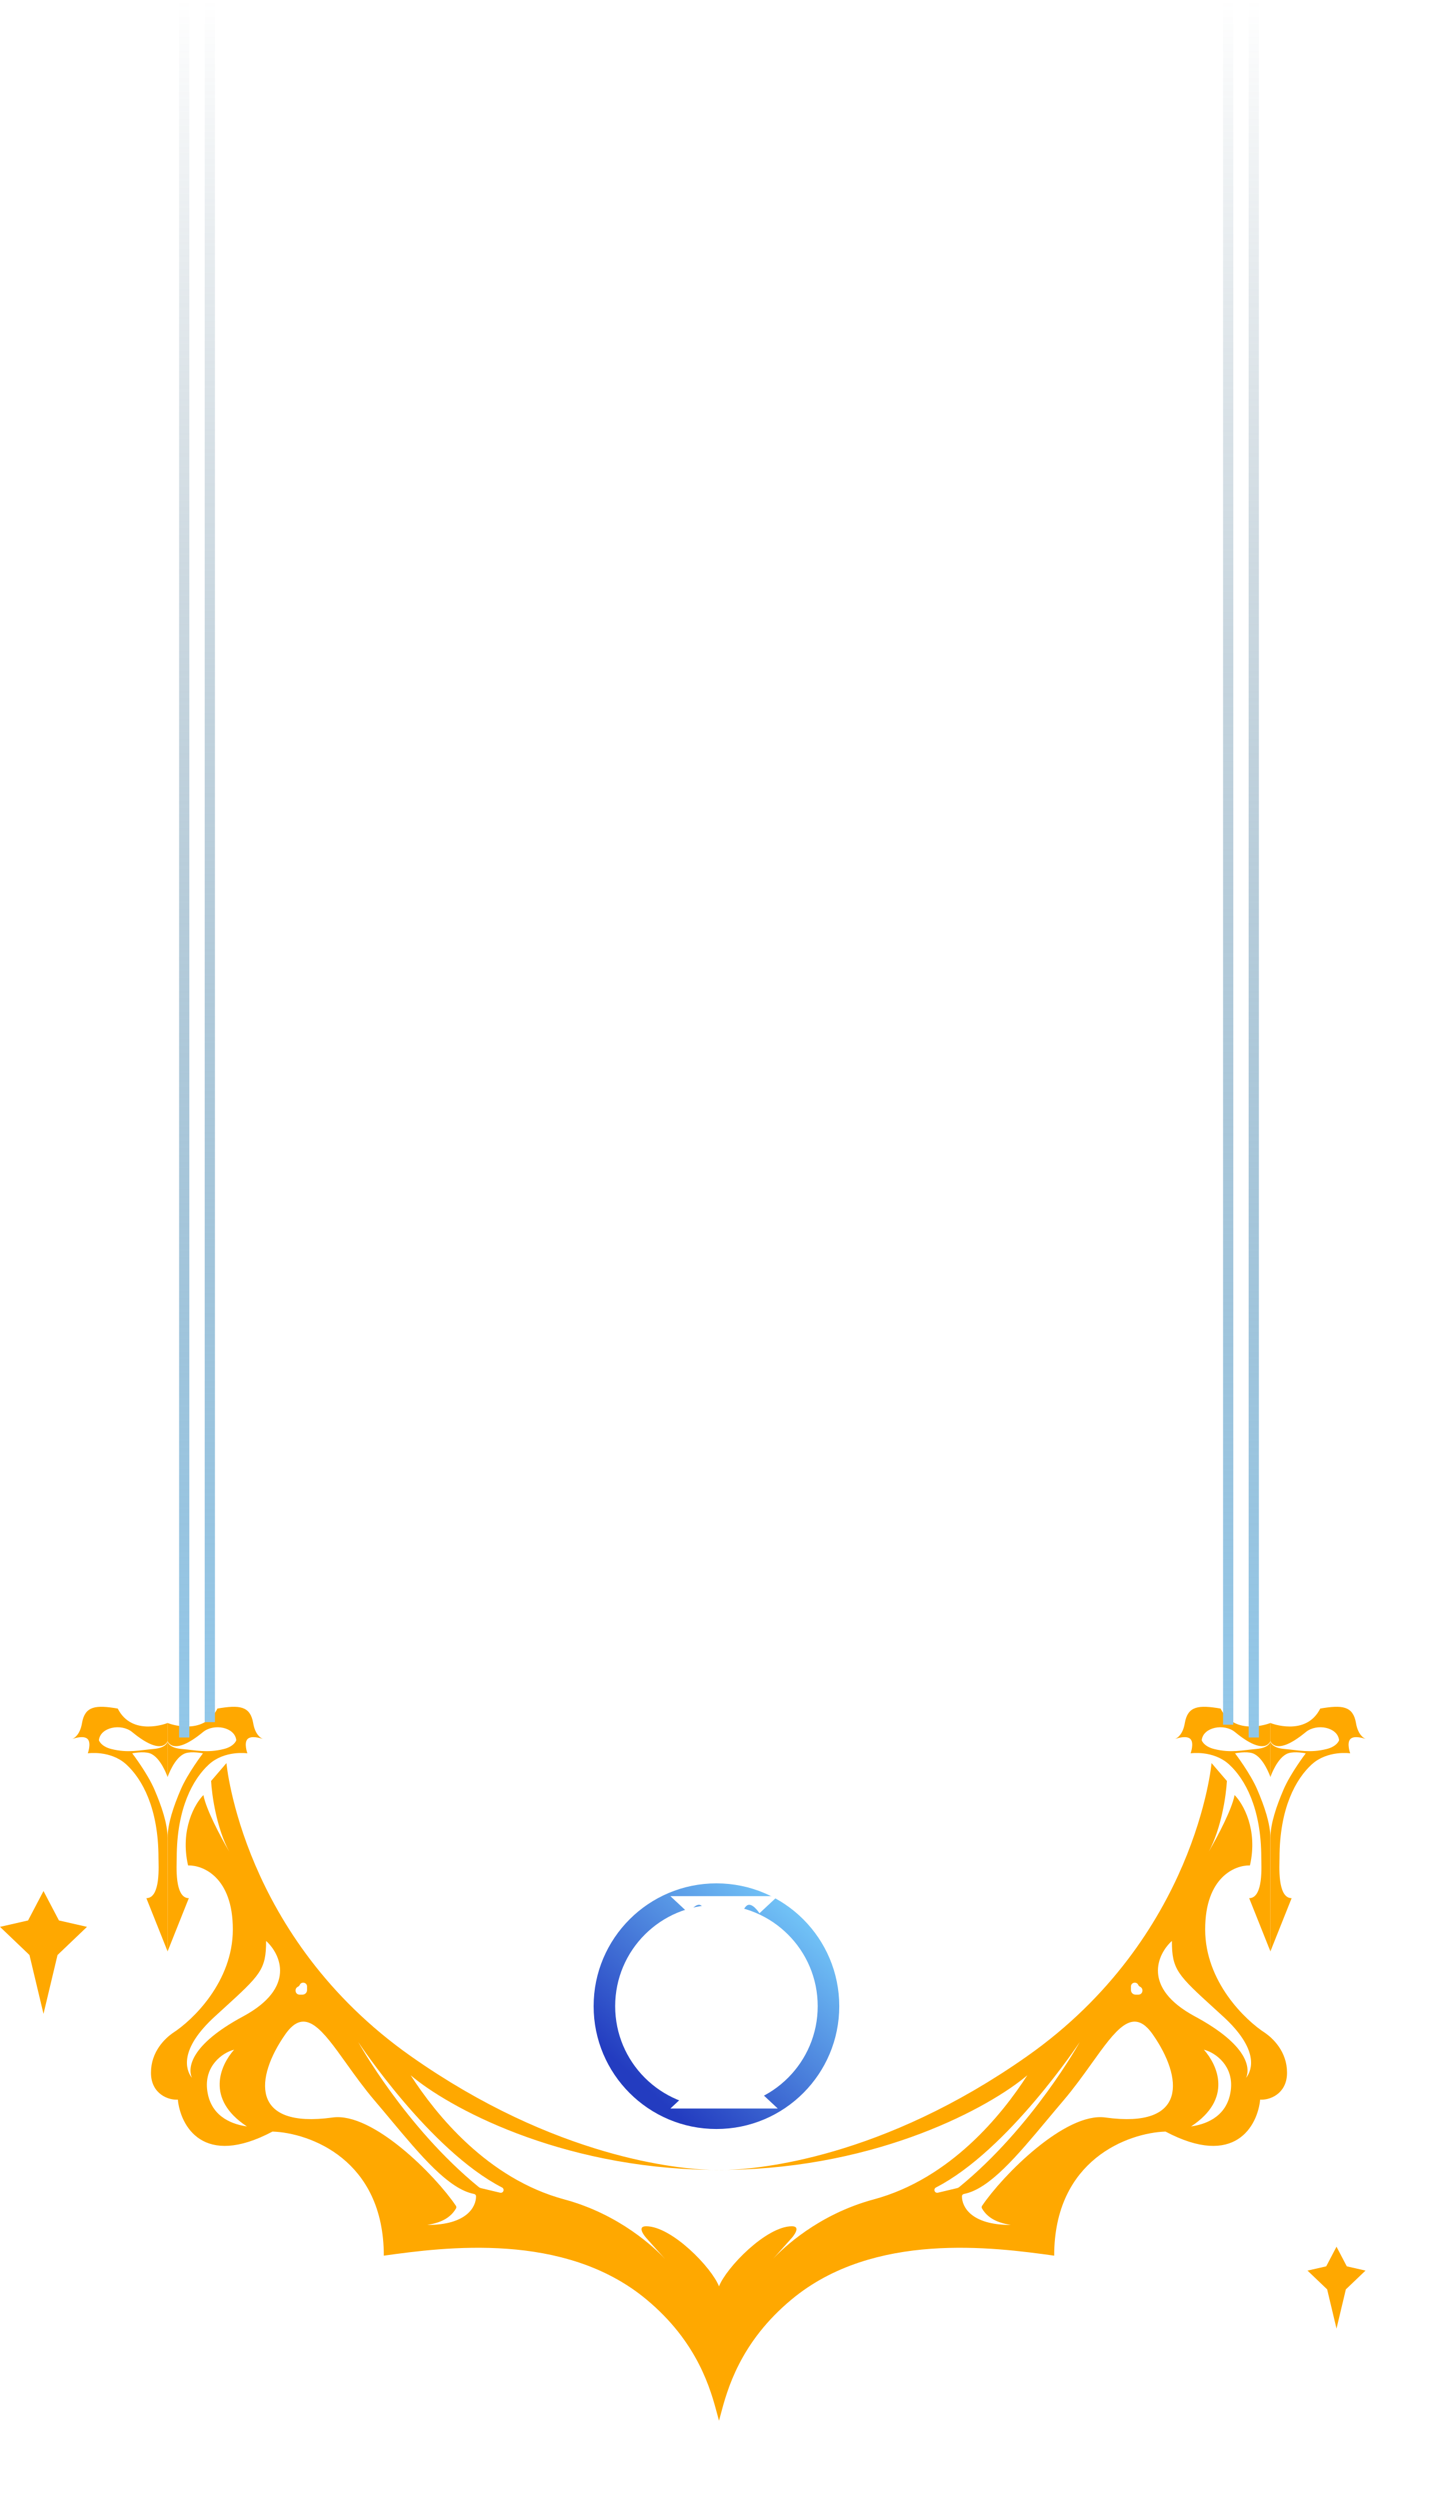 <svg width="562" height="977" viewBox="0 0 562 977" fill="none" xmlns="http://www.w3.org/2000/svg">
<path fill-rule="evenodd" clip-rule="evenodd" d="M282 661C282 661 278.47 672.512 273.531 677.64C268.858 682.492 258.704 683.88 258.704 683.88C258.704 683.88 268.887 686.337 274.301 693.188C280.752 701.352 282 713 282 713C282 713 283.248 701.352 289.699 693.188C295.113 686.337 305.296 683.88 305.296 683.88C305.296 683.88 295.142 682.492 290.469 677.64C285.53 672.512 282 661 282 661ZM282 844C246.101 844 217 814.899 217 779C217 753.899 236.008 732.814 258.5 722.226C263.227 720 268 718.5 275 717.5C282 716.5 275 705.525 270 700C264.943 694.411 258.5 691.5 252.5 699.5C248.242 705.177 254.811 710.099 258.985 712.478C255.491 710.873 249.735 708.737 246 710C244.786 710.411 243.623 711.075 242.606 711.656C242.398 711.775 242.195 711.891 242 712C218.135 725.338 204 749.718 204 779C204 822.078 238.922 857 282 857C325.078 857 360 822.078 360 779C360 749.718 345.865 725.338 322 712C321.805 711.891 321.602 711.775 321.394 711.656L321.394 711.656C320.377 711.075 319.214 710.411 318 710C314.265 708.737 308.509 710.873 305.015 712.478C309.189 710.099 315.758 705.177 311.5 699.5C305.5 691.5 299.057 694.411 294 700C289 705.525 282 716.5 289 717.5C296 718.5 300.773 720 305.5 722.226C327.992 732.814 347 753.899 347 779C347 814.899 317.899 844 282 844Z" fill="white"/>
<g filter="url(#filter0_i_93_496)">
<path fill-rule="evenodd" clip-rule="evenodd" d="M282 821.579C303.859 821.579 321.579 803.859 321.579 782C321.579 760.141 303.859 742.421 282 742.421C260.141 742.421 242.421 760.141 242.421 782C242.421 803.859 260.141 821.579 282 821.579ZM282 830C308.51 830 330 808.51 330 782C330 755.49 308.51 734 282 734C255.49 734 234 755.49 234 782C234 808.51 255.49 830 282 830Z" fill="url(#paint0_linear_93_496)"/>
</g>
<path fill-rule="evenodd" clip-rule="evenodd" d="M276.31 741V750.539C276.31 750.408 276.274 746.692 274.266 744.817C272.222 742.908 269.155 747.68 269.155 747.68L262 741H276.31ZM276.31 824V814.461C276.31 814.592 276.274 818.308 274.266 820.183C272.222 822.092 269.155 817.32 269.155 817.32L262 824H276.31ZM296.822 747.68C296.822 747.68 293.755 742.908 291.711 744.817C289.692 746.702 289.667 750.449 289.667 750.541V814.459C289.667 814.551 289.692 818.298 291.711 820.183C293.755 822.092 296.822 817.32 296.822 817.32L303.977 824H289.667H276.31V741H289.667H303.977L296.822 747.68Z" fill="white"/>
<path d="M28.287 679.576C29.079 679.231 31.285 677.886 32.045 673.391C33.188 666.633 37.491 666.227 46.02 667.695C51.677 678.886 65.511 673.337 65.511 673.337V680.326C65.511 680.326 63.672 686.781 51.677 676.891C47.412 673.374 39.186 674.935 38.655 680.074C38.655 680.074 39.358 682.44 43.446 683.484C50.065 685.175 54.698 683.926 59.995 683.484C65.291 683.042 65.511 680.499 65.511 680.499V694.474C65.511 694.474 62.862 686.686 58.583 685.184C56.039 684.291 51.677 685.184 51.677 685.184C51.677 685.184 57.585 692.887 60.359 699.335C63.133 705.782 65.489 712.699 65.489 718.203C65.489 736.284 65.511 762.621 65.511 762.621L57.202 741.787C62.885 741.787 61.938 728.816 61.938 726.064C61.938 706.567 55.512 695.144 49.33 689.509C43.147 683.875 34.314 685.184 34.314 685.184C34.314 685.184 35.735 681.298 34.314 679.681C32.932 678.108 29.331 679.212 28.287 679.576C28.107 679.654 28 679.681 28 679.681C28 679.681 28.104 679.64 28.287 679.576Z" fill="#FFA800"/>
<path d="M102.713 679.576C101.921 679.231 99.715 677.886 98.955 673.391C97.812 666.633 93.509 666.227 84.98 667.695C79.323 678.886 65.489 673.337 65.489 673.337V680.326C65.489 680.326 67.328 686.781 79.323 676.891C83.588 673.374 91.814 674.935 92.345 680.074C92.345 680.074 91.642 682.44 87.554 683.484C80.935 685.175 76.302 683.926 71.005 683.484C65.709 683.042 65.489 680.499 65.489 680.499V694.474C65.489 694.474 68.138 686.686 72.417 685.184C74.96 684.291 79.323 685.184 79.323 685.184C79.323 685.184 73.415 692.887 70.641 699.335C67.867 705.782 65.511 712.699 65.511 718.203C65.511 736.284 65.489 762.621 65.489 762.621L73.798 741.787C68.115 741.787 69.062 728.816 69.062 726.064C69.062 706.567 75.488 695.144 81.67 689.509C87.853 683.875 96.686 685.184 96.686 685.184C96.686 685.184 95.265 681.298 96.686 679.681C98.068 678.108 101.67 679.212 102.713 679.576C102.893 679.654 103 679.681 103 679.681C103 679.681 102.896 679.64 102.713 679.576Z" fill="#FFA800"/>
<path fill-rule="evenodd" clip-rule="evenodd" d="M281 946V893.5C278.167 886.167 262.55 870 252.5 870C248.5 870 252.5 874.5 252.5 874.5L259.932 882.807C256.147 878.747 242.405 865.397 220.5 859.5C190.574 851.443 170.347 826.339 160.5 811C174.758 823.128 217.927 847.181 277.932 847.98C279.938 848.039 281 848 281 848C279.973 848 278.95 847.993 277.932 847.98C265.563 847.614 217.289 843.51 160.5 803.5C94.5 757 88.5 689 88.5 689L82.5 696C82.806 701.66 84.656 714.451 89.597 723.629C86.014 717.445 80.55 707.099 79.5 701.5C76.167 704.833 70.3 715 73.5 729C79.333 728.833 91 733.6 91 754C91 774.4 75.333 789.5 67.5 794.5C64.667 796.5 59 801.6 59 810C59 818.4 66 820.833 69.5 820.5C70.5 830.667 79.3 847.4 106.5 833C121 833.5 150 843.9 150 881.5C173.833 878.167 220.5 872 252.5 898.5C272.86 915.36 277.804 933.987 280.409 943.805C280.619 944.595 280.814 945.329 281 946ZM104 758.5C109.667 763.667 115.8 776.8 95 788C74.2 799.2 73.333 808.167 75 812C72.5 808.833 70 800.8 84 788C85.066 787.025 86.077 786.104 87.034 785.231C101.795 771.778 104 769.769 104 758.5ZM96.5 831C80.1 820.2 86.167 807 91.5 801C86.833 802.167 79.7 807.471 81 817C82.5 828 92 830.333 96.5 831ZM120 776.306V777.699C120 778.694 119.194 779.5 118.199 779.5H117.102C115.378 779.5 114.884 777.149 116.436 776.401C116.749 776.25 117.003 775.994 117.148 775.679C117.82 774.224 120 774.703 120 776.306ZM178.231 863.007C175.486 867.861 170.087 868.903 167.449 869.413C167.288 869.444 167.139 869.473 167 869.5C182.41 869.5 186.077 862.437 186.049 858.266C186.046 857.813 185.689 857.461 185.245 857.375C175.315 855.451 164.489 842.488 152.727 828.404C150.68 825.953 148.604 823.467 146.5 821C142.292 816.067 138.618 810.931 135.299 806.293C125.838 793.07 119.274 783.895 111.5 795C99.786 811.734 97.5 832 130 827.5C145.716 825.324 170.335 850.322 178.192 862.034C178.39 862.329 178.405 862.698 178.231 863.007ZM140 798C140 798 167.917 840.323 196.222 854.858C196.405 854.952 196.556 855.094 196.662 855.27C197.161 856.101 196.413 857.122 195.471 856.898L187.943 855.105C187.651 855.036 187.379 854.902 187.146 854.713C158.35 831.228 140 798 140 798Z" fill="#FFA800"/>
<path d="M533.713 679.576C532.921 679.231 530.715 677.886 529.955 673.391C528.812 666.633 524.509 666.227 515.98 667.695C510.323 678.886 496.489 673.337 496.489 673.337V680.326C496.489 680.326 498.328 686.781 510.323 676.891C514.588 673.374 522.814 674.935 523.345 680.074C523.345 680.074 522.642 682.44 518.554 683.484C511.935 685.175 507.302 683.926 502.005 683.484C496.709 683.042 496.489 680.499 496.489 680.499V694.474C496.489 694.474 499.138 686.686 503.417 685.184C505.96 684.291 510.323 685.184 510.323 685.184C510.323 685.184 504.415 692.887 501.641 699.335C498.867 705.782 496.511 712.699 496.511 718.203C496.511 736.284 496.489 762.621 496.489 762.621L504.798 741.787C499.115 741.787 500.063 728.816 500.063 726.064C500.063 706.567 506.488 695.144 512.67 689.509C518.853 683.875 527.686 685.184 527.686 685.184C527.686 685.184 526.265 681.298 527.686 679.681C529.068 678.108 532.67 679.212 533.713 679.576C533.893 679.654 534 679.681 534 679.681C534 679.681 533.896 679.64 533.713 679.576Z" fill="#FFA800"/>
<path d="M459.287 679.576C460.079 679.231 462.285 677.886 463.045 673.391C464.188 666.633 468.491 666.227 477.02 667.695C482.677 678.886 496.511 673.337 496.511 673.337V680.326C496.511 680.326 494.672 686.781 482.677 676.891C478.412 673.374 470.186 674.935 469.655 680.074C469.655 680.074 470.358 682.44 474.446 683.484C481.065 685.175 485.698 683.926 490.995 683.484C496.291 683.042 496.511 680.499 496.511 680.499V694.474C496.511 694.474 493.862 686.686 489.583 685.184C487.04 684.291 482.677 685.184 482.677 685.184C482.677 685.184 488.585 692.887 491.359 699.335C494.133 705.782 496.489 712.699 496.489 718.203C496.489 736.284 496.511 762.621 496.511 762.621L488.202 741.787C493.885 741.787 492.937 728.816 492.937 726.064C492.937 706.567 486.512 695.144 480.33 689.509C474.147 683.875 465.314 685.184 465.314 685.184C465.314 685.184 466.735 681.298 465.314 679.681C463.932 678.108 460.33 679.212 459.287 679.576C459.107 679.654 459 679.681 459 679.681C459 679.681 459.104 679.64 459.287 679.576Z" fill="#FFA800"/>
<path fill-rule="evenodd" clip-rule="evenodd" d="M281 946V893.5C283.833 886.167 299.45 870 309.5 870C313.5 870 309.5 874.5 309.5 874.5L302.068 882.807C305.853 878.747 319.595 865.397 341.5 859.5C371.426 851.443 391.653 826.339 401.5 811C387.242 823.128 344.073 847.181 284.068 847.98C282.062 848.039 281 848 281 848C282.027 848 283.05 847.993 284.068 847.98C296.437 847.614 344.711 843.51 401.5 803.5C467.5 757 473.5 689 473.5 689L479.5 696C479.194 701.66 477.344 714.451 472.403 723.629C475.986 717.445 481.45 707.099 482.5 701.5C485.833 704.833 491.7 715 488.5 729C482.667 728.833 471 733.6 471 754C471 774.4 486.667 789.5 494.5 794.5C497.333 796.5 503 801.6 503 810C503 818.4 496 820.833 492.5 820.5C491.5 830.667 482.7 847.4 455.5 833C441 833.5 412 843.9 412 881.5C388.167 878.167 341.5 872 309.5 898.5C289.14 915.36 284.196 933.987 281.591 943.805C281.381 944.595 281.186 945.329 281 946ZM458 758.5C452.333 763.667 446.2 776.8 467 788C487.8 799.2 488.667 808.167 487 812C489.5 808.833 492 800.8 478 788C476.934 787.025 475.923 786.104 474.966 785.231C460.205 771.778 458 769.769 458 758.5ZM465.5 831C481.9 820.2 475.833 807 470.5 801C475.167 802.167 482.3 807.471 481 817C479.5 828 470 830.333 465.5 831ZM442 776.306V777.699C442 778.694 442.806 779.5 443.801 779.5H444.898C446.622 779.5 447.116 777.149 445.564 776.401C445.251 776.25 444.997 775.994 444.852 775.679C444.18 774.224 442 774.703 442 776.306ZM383.769 863.007C386.514 867.861 391.913 868.903 394.551 869.413C394.712 869.444 394.861 869.473 395 869.5C379.59 869.5 375.923 862.437 375.951 858.266C375.954 857.813 376.311 857.461 376.755 857.375C386.685 855.451 397.511 842.488 409.273 828.404C411.32 825.953 413.396 823.467 415.5 821C419.708 816.067 423.382 810.931 426.701 806.293C436.162 793.07 442.726 783.895 450.5 795C462.214 811.734 464.5 832 432 827.5C416.284 825.324 391.665 850.322 383.808 862.034C383.61 862.329 383.595 862.698 383.769 863.007ZM422 798C422 798 394.083 840.323 365.778 854.858C365.595 854.952 365.444 855.094 365.338 855.27C364.839 856.101 365.587 857.122 366.529 856.898L374.057 855.105C374.349 855.036 374.621 854.902 374.854 854.713C403.65 831.228 422 798 422 798Z" fill="#FFA800"/>
<path fill-rule="evenodd" clip-rule="evenodd" d="M17 739L10.968 750.5L0 753L11.516 764L17 787L22.484 764L34 753L23.032 750.5L17 739Z" fill="#FFA800"/>
<path fill-rule="evenodd" clip-rule="evenodd" d="M522.333 878L518.312 885.667L511 887.333L518.677 894.667L522.333 910L525.989 894.667L533.667 887.333L526.355 885.667L522.333 878Z" fill="#FFA800"/>
<rect x="70" width="4" height="679" fill="url(#paint1_linear_93_496)"/>
<rect x="478" width="4" height="674" fill="url(#paint2_linear_93_496)"/>
<rect x="80" width="4" height="673" fill="url(#paint3_linear_93_496)"/>
<rect x="488" width="4" height="679" fill="url(#paint4_linear_93_496)"/>
<defs>
<filter id="filter0_i_93_496" x="232" y="734" width="98" height="98" filterUnits="userSpaceOnUse" color-interpolation-filters="sRGB">
<feFlood flood-opacity="0" result="BackgroundImageFix"/>
<feBlend mode="normal" in="SourceGraphic" in2="BackgroundImageFix" result="shape"/>
<feColorMatrix in="SourceAlpha" type="matrix" values="0 0 0 0 0 0 0 0 0 0 0 0 0 0 0 0 0 0 127 0" result="hardAlpha"/>
<feOffset dx="-2" dy="2"/>
<feGaussianBlur stdDeviation="2"/>
<feComposite in2="hardAlpha" operator="arithmetic" k2="-1" k3="1"/>
<feColorMatrix type="matrix" values="0 0 0 0 1 0 0 0 0 1 0 0 0 0 1 0 0 0 0.25 0"/>
<feBlend mode="normal" in2="shape" result="effect1_innerShadow_93_496"/>
</filter>
<linearGradient id="paint0_linear_93_496" x1="315" y1="746" x2="254.5" y2="814" gradientUnits="userSpaceOnUse">
<stop stop-color="#72C4F7"/>
<stop offset="1" stop-color="#233CC0"/>
</linearGradient>
<linearGradient id="paint1_linear_93_496" x1="71.999" y1="679" x2="71.999" y2="0" gradientUnits="userSpaceOnUse">
<stop stop-color="#91C7E9"/>
<stop offset="1" stop-color="#527083" stop-opacity="0"/>
</linearGradient>
<linearGradient id="paint2_linear_93_496" x1="480" y1="674" x2="480" y2="0" gradientUnits="userSpaceOnUse">
<stop stop-color="#91C7E9"/>
<stop offset="1" stop-color="#527083" stop-opacity="0"/>
</linearGradient>
<linearGradient id="paint3_linear_93_496" x1="81.999" y1="673" x2="81.999" y2="0" gradientUnits="userSpaceOnUse">
<stop stop-color="#91C7E9"/>
<stop offset="1" stop-color="#527083" stop-opacity="0"/>
</linearGradient>
<linearGradient id="paint4_linear_93_496" x1="489.999" y1="679" x2="489.999" y2="0" gradientUnits="userSpaceOnUse">
<stop stop-color="#91C7E9"/>
<stop offset="1" stop-color="#527083" stop-opacity="0"/>
</linearGradient>
</defs>
</svg>
